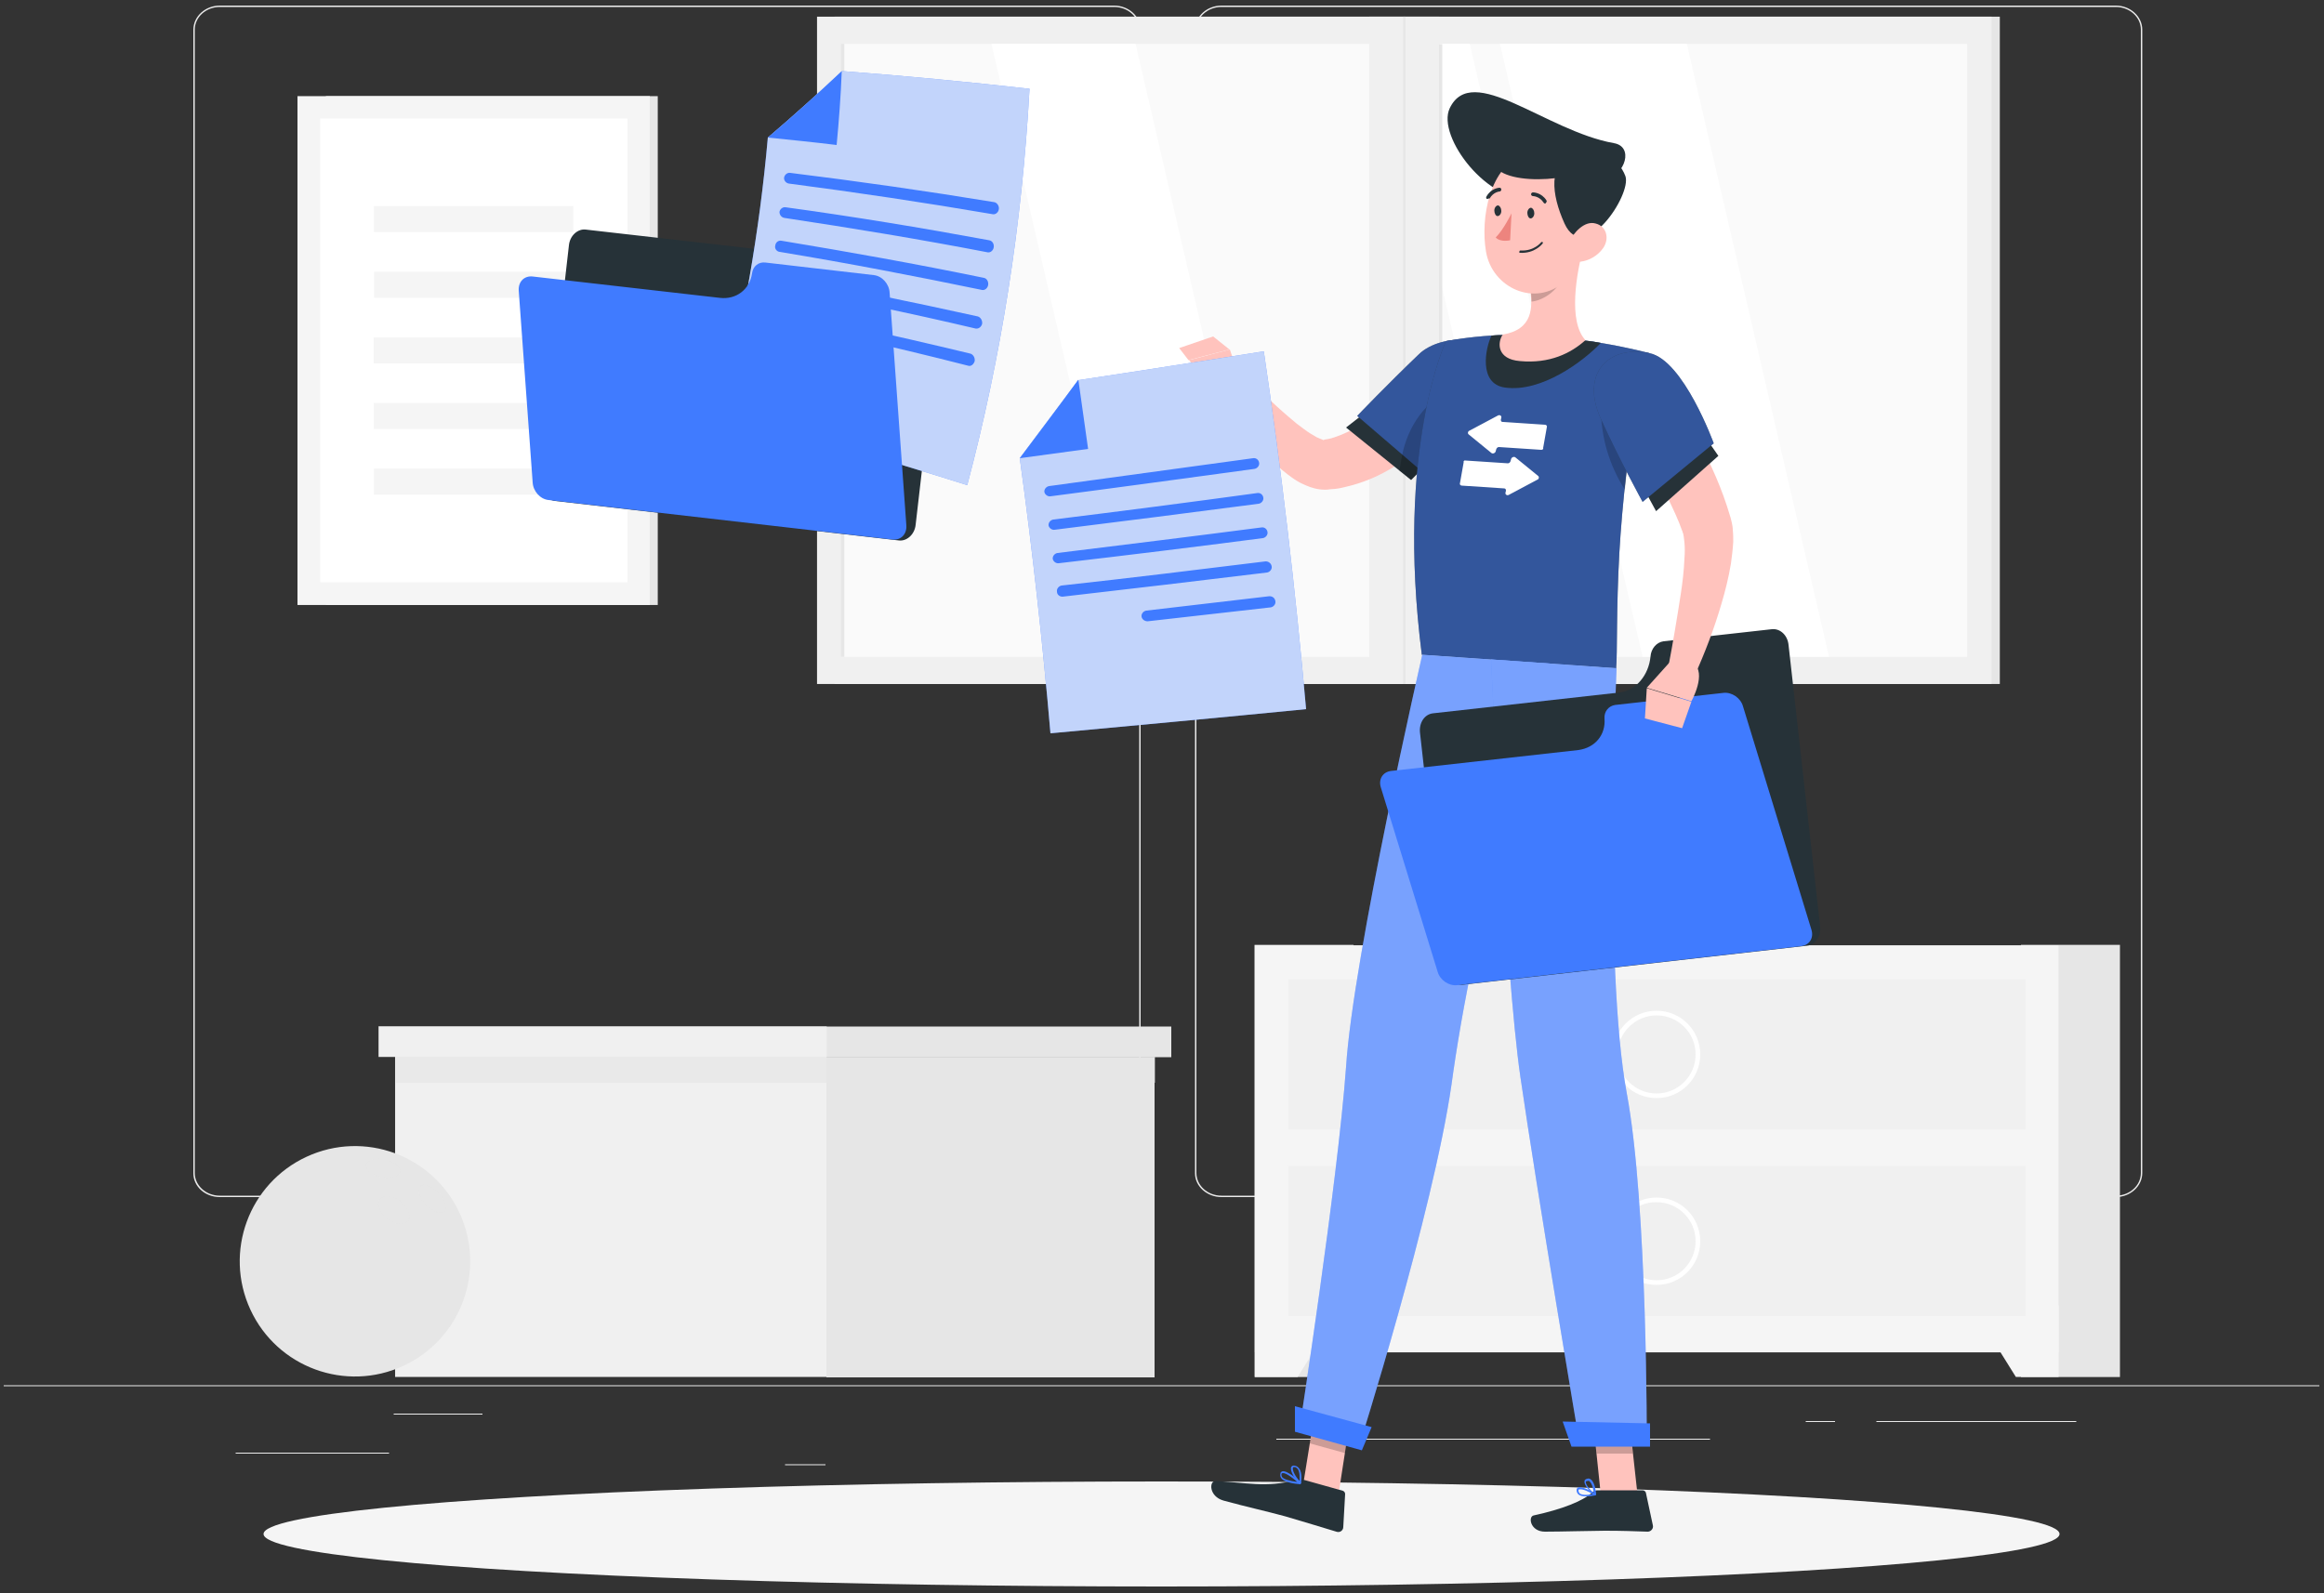 <?xml version="1.0" encoding="utf-8"?>
<!-- Generator: Adobe Illustrator 24.2.1, SVG Export Plug-In . SVG Version: 6.00 Build 0)  -->
<svg version="1.1" xmlns="http://www.w3.org/2000/svg" xmlns:xlink="http://www.w3.org/1999/xlink" x="0px" y="0px"
	 viewBox="0 0 500 342.8" style="enable-background:new 0 0 500 342.8;" xml:space="preserve">
<rect x="0" y="0" width="500" height="342.8" fill="#333333" stroke="none"/>
<style type="text/css">
	.st0{fill:#EBEBEB;}
	.st1{fill:#E6E6E6;}
	.st2{fill:#F0F0F0;}
	.st3{fill:#FAFAFA;}
	.st4{fill:#FFFFFF;}
	.st5{fill:#F5F5F5;}
	.st6{opacity:0.7;fill:#E6E6E6;}
	.st7{display:none;}
	.st8{display:inline;}
	.st9{fill:#407BFF;}
	.st10{opacity:0.9;fill:#FFFFFF;}
	.st11{fill:#FFC3BD;}
	.st12{fill:#263238;}
	.st13{opacity:0.5;fill:#407BFF;}
	.st14{opacity:0.2;}
	.st15{opacity:0.3;fill:#FAFAFA;}
	.st16{fill:#ED847E;}
	.st17{opacity:0.7;fill:#FAFAFA;}
</style>
<g id="Background_Complete">
	<g>
		<rect x="0.8" y="298.1" class="st0" width="498.2" height="0.2"/>
		<rect x="50.7" y="312.6" class="st0" width="33" height="0.2"/>
		<rect x="168.9" y="315.1" class="st0" width="8.7" height="0.2"/>
		<rect x="84.7" y="304.2" class="st0" width="19.1" height="0.2"/>
		<rect x="403.7" y="305.8" class="st0" width="43" height="0.2"/>
		<rect x="388.5" y="305.8" class="st0" width="6.3" height="0.2"/>
		<rect x="274.6" y="309.6" class="st0" width="93.3" height="0.2"/>
		<path class="st0" d="M257.1,252.5V6.4c0-2.9,2.6-5.2,5.7-5.2h192.4c3.1,0,5.7,2.3,5.7,5.2v246c0,2.9-2.6,5.2-5.7,5.2H262.8
			C259.7,257.6,257.1,255.3,257.1,252.5z M262.8,1.5c-3,0-5.4,2.2-5.4,4.9v246c0,2.7,2.4,4.9,5.4,4.9h192.4c3,0,5.4-2.2,5.4-4.9V6.4
			c0-2.7-2.4-4.9-5.4-4.9H262.8z"/>
		<path class="st0" d="M41.6,252.5V6.4c0-2.9,2.6-5.2,5.7-5.2h192.4c3.1,0,5.7,2.3,5.7,5.2v246c0,2.9-2.6,5.2-5.7,5.2H47.3
			C44.1,257.6,41.6,255.3,41.6,252.5z M47.3,1.5c-3,0-5.4,2.2-5.4,4.9v246c0,2.7,2.4,4.9,5.4,4.9h192.4c3,0,5.4-2.2,5.4-4.9V6.4
			c0-2.7-2.4-4.9-5.4-4.9H47.3z"/>
	</g>
	<g>
		<g>
			<g>
				
					<rect x="179.5" y="3.6" transform="matrix(-1 -4.489532e-11 4.489532e-11 -1 609.752 150.788)" class="st1" width="250.7" height="143.6"/>
				
					<rect x="175.8" y="3.6" transform="matrix(-1 -4.489887e-11 4.489887e-11 -1 604.281 150.788)" class="st2" width="252.7" height="143.6"/>
				
					<rect x="236.2" y="-45.7" transform="matrix(-4.489050e-11 1 -1 -4.489050e-11 377.535 -226.746)" class="st3" width="131.9" height="242.2"/>
				<polygon class="st4" points="393.5,141.3 362.9,9.4 322.7,9.4 353.4,141.3 				"/>
				<polygon class="st4" points="346.9,141.3 316.2,9.4 298.1,9.4 328.7,141.3 				"/>
				<polygon class="st4" points="274.9,141.3 244.3,9.4 213.3,9.4 243.9,141.3 				"/>
				
					<rect x="115.4" y="75.1" transform="matrix(-4.489671e-11 1 -1 -4.489671e-11 256.745 -105.957)" class="st1" width="131.9" height="0.7"/>
				
					<rect x="294.6" y="3.6" transform="matrix(-1 -4.493262e-11 4.493262e-11 -1 604.281 150.788)" class="st2" width="15.1" height="143.6"/>
				
					<rect x="244.1" y="75.1" transform="matrix(-4.489050e-11 1 -1 -4.489050e-11 385.396 -234.607)" class="st1" width="131.9" height="0.7"/>
				
					<rect x="301.9" y="3.6" transform="matrix(-1 -4.510626e-11 4.510626e-11 -1 604.281 150.788)" class="st1" width="0.5" height="143.6"/>
			</g>
		</g>
		<g>
			
				<rect x="270" y="203.4" transform="matrix(-1 -4.488644e-11 4.488644e-11 -1 561.206 499.726)" class="st1" width="21.3" height="93"/>
			<polygon class="st5" points="279.2,296.3 270,296.3 270,280.9 288.8,280.9 			"/>
			
				<rect x="434.9" y="203.4" transform="matrix(-1 -4.492907e-11 4.492907e-11 -1 891 499.726)" class="st1" width="21.3" height="93"/>
			
				<rect x="270" y="203.4" transform="matrix(-1 -4.489399e-11 4.489399e-11 -1 712.881 494.416)" class="st5" width="172.9" height="87.6"/>
			<polygon class="st5" points="433.7,296.3 442.9,296.3 442.9,280.9 424.1,280.9 			"/>
			
				<rect x="277.1" y="210.8" transform="matrix(-1 -4.489354e-11 4.489354e-11 -1 712.881 453.845)" class="st2" width="158.6" height="32.3"/>
			<path class="st4" d="M347,226.9c0-5.2,4.2-9.4,9.4-9.4s9.4,4.2,9.4,9.4c0,5.2-4.2,9.4-9.4,9.4S347,232.1,347,226.9z M348,226.9
				c0,4.7,3.8,8.4,8.4,8.4c4.7,0,8.4-3.8,8.4-8.4c0-4.7-3.8-8.4-8.4-8.4C351.8,218.5,348,222.3,348,226.9z"/>
			
				<rect x="277.1" y="250.9" transform="matrix(-1 -4.489354e-11 4.489354e-11 -1 712.881 534.117)" class="st2" width="158.6" height="32.3"/>
			<path class="st4" d="M347,267.1c0-5.2,4.2-9.4,9.4-9.4s9.4,4.2,9.4,9.4c0,5.2-4.2,9.4-9.4,9.4S347,272.3,347,267.1z M348,267.1
				c0,4.7,3.8,8.4,8.4,8.4c4.7,0,8.4-3.8,8.4-8.4c0-4.7-3.8-8.4-8.4-8.4C351.8,258.6,348,262.4,348,267.1z"/>
		</g>
		<g>
			<g>
				<g>
					<rect x="177.8" y="227.5" class="st1" width="70.6" height="68.9"/>
					
						<rect x="85" y="227.5" transform="matrix(-1 -4.489354e-11 4.489354e-11 -1 262.807 523.807)" class="st2" width="92.8" height="68.9"/>
					<rect x="85" y="221.6" class="st6" width="163.5" height="11.4"/>
				</g>
				<g>
					<rect x="177.8" y="220.9" class="st1" width="74.2" height="6.6"/>
					
						<rect x="81.4" y="220.9" transform="matrix(-1 -4.489532e-11 4.489532e-11 -1 259.245 448.345)" class="st2" width="96.4" height="6.6"/>
				</g>
			</g>
			<g>
				
					<ellipse transform="matrix(0.907 -0.42 0.42 0.907 -107.044 57.299)" class="st1" cx="76.5" cy="271.5" rx="24.8" ry="24.8"/>
				<path class="st6" d="M82.1,253.3c2.1,0.4,3.9-0.1,4.1-1.2c0.2-1-1.4-2.2-3.4-2.6c-2.1-0.4-3.9,0.1-4.1,1.2
					C78.5,251.7,80,252.9,82.1,253.3z"/>
				<ellipse transform="matrix(0.715 -0.699 0.699 0.715 -153.826 138.518)" class="st6" cx="93" cy="258" rx="1.9" ry="3.8"/>
				<path class="st6" d="M83.3,262.3c1.7,1.3,3.7,1.5,4.5,0.4c0.8-1,0.1-2.9-1.6-4.2c-1.7-1.3-3.7-1.5-4.5-0.4
					C80.9,259.1,81.6,261,83.3,262.3z"/>
			</g>
		</g>
		<g>
			
				<rect x="70" y="20.6" transform="matrix(-1 -4.490509e-11 4.490509e-11 -1 211.513 150.788)" class="st1" width="71.4" height="109.5"/>
			
				<rect x="64" y="20.6" transform="matrix(-1 -4.488466e-11 4.488466e-11 -1 203.803 150.788)" class="st5" width="75.8" height="109.5"/>
			
				<rect x="52" y="42.3" transform="matrix(-4.488872e-11 1 -1 -4.488872e-11 177.296 -26.507)" class="st4" width="99.8" height="66.1"/>
			
				<rect x="99.1" y="54" transform="matrix(-4.464891e-11 1 -1 -4.464891e-11 177.296 -26.507)" class="st5" width="5.6" height="42.9"/>
			
				<rect x="99.1" y="39.8" transform="matrix(-4.513563e-11 1 -1 -4.513563e-11 163.172 -40.63)" class="st5" width="5.6" height="42.9"/>
			
				<rect x="99.1" y="25.7" transform="matrix(-4.497310e-11 1 -1 -4.497310e-11 149.049 -54.754)" class="st5" width="5.6" height="42.9"/>
			
				<rect x="99.1" y="68.1" transform="matrix(-4.480967e-11 1 -1 -4.480967e-11 191.419 -12.384)" class="st5" width="5.6" height="42.9"/>
			
				<rect x="99.1" y="82.2" transform="matrix(-4.497310e-11 1 -1 -4.497310e-11 205.542 1.74)" class="st5" width="5.6" height="42.9"/>
		</g>
	</g>
</g>
<g id="Background_Simple" class="st7">
	<g class="st8">
		<path class="st9" d="M237.8,11.5C187,26.7,65.3,23.1,102.5,115c24.4,60.3,149.5,86.2,205.6,69.9c63.1-18.4,106.9-84,91.9-147.9
			c-8-34.1-37.4-66.5-76.5-66.1C289.3-28.8,268.5,2.3,237.8,11.5z"/>
		<path class="st10" d="M237.8,11.5C187,26.7,65.3,23.1,102.5,115c24.4,60.3,149.5,86.2,205.6,69.9c63.1-18.4,106.9-84,91.9-147.9
			c-8-34.1-37.4-66.5-76.5-66.1C289.3-28.8,268.5,2.3,237.8,11.5z"/>
	</g>
</g>
<g id="Shadow_1_">
	<ellipse id="_x3C_Path_x3E__1_" class="st5" cx="249.9" cy="330.1" rx="193.2" ry="11.3"/>
</g>
<g id="Character_1_">
	<g>
		<polygon class="st11" points="288,321.4 280.4,319.3 283.3,301.3 290.8,303.3 		"/>
		<polygon class="st11" points="352.3,321.6 344.4,321.6 342.5,303.4 350.3,303.4 		"/>
		<path class="st12" d="M343.8,320.7h9.6c0.3,0,0.6,0.2,0.7,0.5l1.5,7c0.2,0.7-0.4,1.4-1.1,1.4c-3.1-0.1-5.3-0.2-9.2-0.2
			c-2.4,0-9.6,0.2-12.9,0.2c-3.2,0-3.7-3.3-2.4-3.5c6-1.3,10.6-3.1,12.5-4.9C342.9,320.8,343.3,320.7,343.8,320.7z"/>
		<path class="st12" d="M280.7,318.5l8.2,2.3c0.3,0.1,0.5,0.4,0.5,0.7l-0.4,7.1c0,0.7-0.7,1.3-1.5,1c-3-0.9-7.2-2.2-11-3.3
			c-4.4-1.2-8.2-2-13.3-3.4c-3.1-0.9-3.1-4.2-1.7-4.2c6.3,0.3,11.1,1.5,17.1-0.2C279.4,318.3,280.1,318.3,280.7,318.5z"/>
		<path class="st11" d="M309.4,76.3c-0.3,0.4-0.7,0.9-1.1,1.3L307,79c-0.8,0.9-1.7,1.9-2.6,2.8c-1.8,1.8-3.6,3.6-5.5,5.1
			c-3.7,3.2-7.8,5.9-11.8,7.2c-0.5,0.2-1,0.3-1.5,0.4l-0.7,0.1c-0.4,0.1,0,0,0,0.1c0.1,0-0.1,0.1-0.4-0.1c-0.3-0.1-0.7-0.3-1.2-0.5
			c-0.9-0.5-1.9-1.1-2.8-1.8c-1-0.7-2-1.5-2.9-2.3c-3.9-3.3-7.8-7.1-11.5-10.9l-4.7,3.5c2.8,4.9,6,9.5,9.8,13.9
			c1.9,2.2,4,4.3,6.8,6.3c0.7,0.5,1.5,1,2.4,1.4c0.9,0.4,2,0.9,3.5,1.1c0.7,0.1,1.8,0.1,2.1,0l1.3-0.1c0.9-0.1,1.7-0.3,2.5-0.5
			c1.7-0.4,3.2-0.9,4.7-1.5c1.5-0.6,2.9-1.3,4.3-2.1c2.7-1.5,5.2-3.3,7.5-5.1c2.3-1.9,4.5-3.8,6.5-5.9c1-1,2-2.1,3-3.2
			c0.5-0.5,1-1.1,1.4-1.7c0.5-0.6,0.9-1.1,1.4-1.8L309.4,76.3z"/>
		<polygon class="st12" points="306.7,100.2 303.6,103.3 289.6,92 294.6,88.1 		"/>
		<g>
			<path class="st12" d="M323.1,79.6c0.6,7.5-16.2,22.7-16.2,22.7L292,89.5c0,0,6.3-6.6,13.3-13.3C310.1,71.6,322.5,71.6,323.1,79.6
				z"/>
			<path class="st13" d="M323.1,79.6c0.6,7.5-16.2,22.7-16.2,22.7L292,89.5c0,0,6.3-6.6,13.3-13.3C310.1,71.6,322.5,71.6,323.1,79.6
				z"/>
			<path class="st14" d="M301.7,97.9c0.1-0.7,0.3-1.4,0.5-2.1c1.9-6.1,6.3-11.7,13.3-12.3c3.1-0.3,4,1.9,3.8,5.1
				c-4.8,6.8-12.5,13.7-12.5,13.7l-1.3-1.1l-2,2l-2.4-1.9C301.3,100.2,301.4,99,301.7,97.9z"/>
		</g>
		<path class="st11" d="M266.8,81.8l-2.2-6.6l-8.8,2.3c0,0,2.8,3.3,6,5.7L266.8,81.8z"/>
		<polygon class="st11" points="261,72.4 253.7,74.9 255.7,77.5 264.5,75.2 		"/>
		<g>
			<polygon class="st14" points="283.3,301.3 281.8,310.6 289.4,312.7 290.8,303.4 			"/>
			<polygon class="st14" points="350.3,303.4 342.5,303.4 343.5,312.8 351.3,312.8 			"/>
		</g>
		<g>
			<path class="st12" d="M354.9,76c-2.4,8.7-4,17.5-5,25.8c-0.7,6.1-1.2,11.9-1.5,17.1c-0.7,12.3-0.4,21.7-0.7,24.9
				c-6.1-0.4-29.2-2-41.8-2.9c-5.7-44.6,5.2-67.5,5.2-67.5s4.6-0.9,10-1.2c0.7,0,1.4-0.1,2.2-0.1c4.7-0.1,12.5,0.6,17.8,1.2
				c1.1,0.1,2.3,0.3,3.3,0.5C350,74.7,354.9,76,354.9,76z"/>
			<path class="st13" d="M354.9,76c-2.4,8.7-4,17.5-5,25.8c-0.7,6.1-1.2,11.9-1.5,17.1c-0.7,12.3-0.4,21.7-0.7,24.9
				c-6.1-0.4-29.2-2-41.8-2.9c-5.7-44.6,5.2-67.5,5.2-67.5s4.6-0.9,10-1.2c0.7,0,1.4-0.1,2.2-0.1c4.7-0.1,12.5,0.6,17.8,1.2
				c1.1,0.1,2.3,0.3,3.3,0.5C350,74.7,354.9,76,354.9,76z"/>
			<g>
				<path class="st4" d="M315.3,99.1l9.1,0.6c0.3,0,0.5-0.2,0.6-0.5l0.1-0.4c0.1-0.4,0.6-0.6,0.9-0.4l4.9,4c0.3,0.2,0.2,0.7-0.1,0.8
					l-6.2,3.3c-0.4,0.2-0.8-0.1-0.7-0.5l0.1-0.4c0-0.3-0.1-0.5-0.4-0.5l-9.1-0.6c-0.3,0-0.5-0.3-0.4-0.5l0.8-4.5
					C314.8,99.3,315,99,315.3,99.1z"/>
				<path class="st4" d="M331.6,96.8l-9.1-0.6c-0.3,0-0.5,0.2-0.6,0.5l-0.1,0.4c-0.1,0.4-0.6,0.6-0.9,0.4l-4.9-4
					c-0.3-0.2-0.2-0.7,0.1-0.8l6.2-3.3c0.4-0.2,0.8,0.1,0.7,0.5l-0.1,0.4c0,0.3,0.1,0.5,0.4,0.5l9.1,0.6c0.3,0,0.5,0.3,0.4,0.5
					l-0.8,4.5C332.1,96.6,331.9,96.8,331.6,96.8z"/>
			</g>
		</g>
		<path class="st12" d="M341.1,73.3c-5.3-0.6-13-1.3-17.8-1.2c-0.7,0-1.5,0-2.2,0.1c-0.1,0-0.2,0-0.2,0c-1.3,2.6-2.9,10.4,2.9,11.2
			c7.9,1.1,16.9-5.7,20.6-9.6C343.3,73.6,342.2,73.4,341.1,73.3z"/>
		<path class="st14" d="M344.4,87.3c0,7,1.9,12.9,5.2,18.1c0.1-1.2,0.3-2.4,0.4-3.6c0.6-4.6,1.3-9.3,2.2-14.1L344.4,87.3z"/>
		<path class="st11" d="M340.7,53.1c-1.5,5.6-3.4,16,0.4,20.1c-3.1,2.8-7.7,5.1-14.1,4.5c-4.9-0.4-4.9-3.9-3.7-5.7
			c6.5-1.1,6.6-5.8,5.8-10.3L340.7,53.1z"/>
		<path class="st14" d="M336,56.6l-6.8,5.1c0.2,1.1,0.3,2.2,0.3,3.2c2.5-0.2,6-2.6,6.4-5.2C336.1,58.5,336.1,57.2,336,56.6z"/>
		<path class="st12" d="M311.9,23.3c-2.9,6.1,8.5,20.9,17.8,19.3c4.5-0.8,10.6-2.4,15.6-3.8c4.5-1.3,6.2-7.3,1.9-8
			C332.6,28.2,316.7,13.2,311.9,23.3z"/>
		<path class="st11" d="M342,44.6c-1,7.7-1.2,12.3-5.4,16c-6.3,5.6-15.6,1.4-16.9-6.5c-1.2-7.1,0.7-18.5,8.5-21
			C335.8,30.5,343,36.9,342,44.6z"/>
		<path class="st12" d="M327,54.4C327,54.4,327,54.4,327,54.4c3.2,0.2,4.8-1.9,4.9-2c0.1-0.1,0-0.2,0-0.3c-0.1-0.1-0.2,0-0.3,0
			c0,0-1.5,2-4.5,1.8c-0.1,0-0.2,0.1-0.2,0.2C326.8,54.3,326.9,54.4,327,54.4z"/>
		<path class="st12" d="M336.6,48.1c-2.9-6.4-3.5-12.9,1.8-14.9c5.3-2,9.8,0.7,11.3,4.7C351.1,41.9,340.8,57.3,336.6,48.1z"/>
		<path class="st12" d="M342.6,35.9c-5.4,3.8-23.7,4.1-21.1-2.8C323.4,27.9,336.2,28.1,342.6,35.9z"/>
		<path class="st11" d="M344.9,53.4c-1.2,1.7-3.1,2.7-4.8,2.9c-2.6,0.4-3.5-2-2.5-4.2c0.9-2,3.3-4.7,5.7-4
			C345.7,48.7,346.3,51.4,344.9,53.4z"/>
		<g>
			<path class="st9" d="M279.5,308l12.8,3.5c0,0,16-50.5,20-78.2c1-7.4,2.7-17.7,5.1-28.7c3.1-13.9,7-28.9,10.2-40.7
				c3.4-12.4,5.9-21.1,5.9-21.1l-27.5-1.9c0,0-14.9,64.9-16.4,88.7C287.8,254.4,279.5,308,279.5,308z"/>
			<path class="st15" d="M279.5,308l12.8,3.5c0,0,16-50.5,20-78.2c1-7.4,2.7-17.7,5.1-28.7c3.1-13.9,7-28.9,10.2-40.7
				c3.4-12.4,5.9-21.1,5.9-21.1l-27.5-1.9c0,0-14.9,64.9-16.4,88.7C287.8,254.4,279.5,308,279.5,308z"/>
		</g>
		<path class="st14" d="M317.3,204.6c3.1-13.9,7-28.9,10.2-40.7l-2.9-6.1C317.8,165.9,316,191,317.3,204.6z"/>
		<g>
			<path class="st9" d="M320.8,141.9c0,0,3,67.1,6.3,89.8c3.6,24.9,12.8,79.3,12.8,79.3h14.4c0,0,0.2-51.6-4.3-75.7
				c-5.1-27.5-2.2-91.5-2.2-91.5L320.8,141.9z"/>
			<path class="st15" d="M320.8,141.9c0,0,3,67.1,6.3,89.8c3.6,24.9,12.8,79.3,12.8,79.3h14.4c0,0,0.2-51.6-4.3-75.7
				c-5.1-27.5-2.2-91.5-2.2-91.5L320.8,141.9z"/>
		</g>
		<polygon class="st9" points="338.1,311.3 355,311.3 355,306.3 336.2,305.9 		"/>
		<polygon class="st9" points="278.6,308.1 293,312.1 295.1,307.1 278.6,302.6 		"/>
		<path class="st12" d="M330.1,45.9c0,0.6-0.4,1.1-0.8,1.1c-0.4,0-0.7-0.6-0.7-1.2c0-0.6,0.4-1.1,0.8-1.1
			C329.8,44.8,330.1,45.3,330.1,45.9z"/>
		<path class="st12" d="M323,45.4c0,0.6-0.4,1.1-0.8,1.1s-0.7-0.6-0.7-1.2c0-0.6,0.4-1.1,0.8-1.1C322.7,44.3,323,44.8,323,45.4z"/>
		<path class="st16" d="M325.2,45.9c0,0-1.7,3.5-3.4,5.2c1,1.1,3.1,0.6,3.1,0.6L325.2,45.9z"/>
		<path class="st12" d="M332.5,43.8c-0.1,0-0.3,0-0.4-0.2c-0.9-1.4-2.3-1.4-2.3-1.4c-0.2,0-0.4-0.2-0.4-0.4c0-0.2,0.2-0.4,0.4-0.4
			c0.1,0,1.8,0,2.9,1.7c0.1,0.2,0.1,0.4-0.1,0.5C332.6,43.7,332.5,43.8,332.5,43.8z"/>
		<path class="st12" d="M320.1,42.8c-0.1,0-0.2,0-0.2,0c-0.2-0.1-0.2-0.3-0.1-0.5c1-1.8,2.7-1.9,2.8-1.9c0.2,0,0.4,0.1,0.4,0.4
			c0,0.2-0.2,0.4-0.3,0.4l0,0c-0.1,0-1.4,0.1-2.2,1.5C320.3,42.7,320.2,42.7,320.1,42.8z"/>
		<path class="st9" d="M343.2,321.8c0.1,0,0.1-0.1,0.1-0.2c0-0.1,0-0.1-0.1-0.2c-0.3-0.2-2.8-1.7-3.7-1.3c-0.1,0.1-0.3,0.2-0.3,0.5
			c0,0.4,0.1,0.7,0.4,1c0.4,0.3,0.9,0.4,1.5,0.4C341.9,322,342.7,321.9,343.2,321.8z M342.7,321.5c-1.3,0.3-2.4,0.2-2.8-0.1
			c-0.2-0.2-0.3-0.4-0.3-0.7c0-0.1,0.1-0.2,0.1-0.2c0.1,0,0.1,0,0.2,0C340.6,320.4,341.8,321,342.7,321.5z"/>
		<path class="st9" d="M343.3,321.7c0.1,0,0.1-0.1,0.1-0.2c0-0.1-0.2-2.4-1.1-3.1c-0.2-0.2-0.5-0.3-0.8-0.2
			c-0.4,0.1-0.6,0.3-0.6,0.5c-0.2,0.9,1.4,2.6,2.2,3c0,0,0.1,0,0.1,0C343.2,321.8,343.3,321.8,343.3,321.7z M342,318.8
			c0.6,0.5,0.8,1.8,0.9,2.5c-0.8-0.6-1.8-1.9-1.7-2.4c0,0,0-0.2,0.3-0.2c0,0,0.1,0,0.1,0C341.8,318.6,341.9,318.7,342,318.8z"/>
		<path class="st9" d="M279.9,319.2c0-0.1,0-0.2,0-0.2c-0.3-0.3-2.9-2.6-4-2.4c-0.2,0.1-0.4,0.2-0.4,0.4c-0.1,0.3-0.1,0.7,0.1,1
			c0.6,1,2.9,1.3,4.2,1.4c0,0,0,0,0,0C279.8,319.3,279.8,319.2,279.9,319.2z M279.1,318.9c-1.7-0.2-3-0.6-3.3-1.1
			c-0.1-0.2-0.1-0.4-0.1-0.6c0-0.1,0.1-0.1,0.2-0.2c0,0,0,0,0.1,0C276.6,316.9,278.1,318,279.1,318.9z"/>
		<path class="st9" d="M279.8,319.3c0.1,0,0.1-0.1,0.1-0.1c0-0.1,0.4-2.2-0.4-3.2c-0.2-0.3-0.5-0.5-0.9-0.6
			c-0.5-0.1-0.7,0.1-0.8,0.3c-0.4,0.8,1,2.9,1.8,3.6C279.6,319.3,279.7,319.3,279.8,319.3C279.7,319.3,279.7,319.3,279.8,319.3z
			 M278.5,315.7c0.3,0,0.5,0.2,0.7,0.4c0.5,0.7,0.4,2,0.4,2.6c-0.8-0.8-1.7-2.4-1.4-2.9c0,0,0-0.1,0.2-0.1
			C278.4,315.7,278.4,315.7,278.5,315.7z"/>
		<g>
			<g>
				<path class="st12" d="M355.1,141.3L355.1,141.3c0.1-1.7,1.3-3.1,2.8-3.3l23.3-2.6c1.8-0.2,3.4,1.3,3.6,3.4l6.8,60.6
					c0.2,2.1-1,3.9-2.8,4.1l-74,8.4c-1.8,0.2-3.4-1.3-3.6-3.4l-5.7-50.9c-0.2-2.1,1-3.9,2.8-4.1l40.3-4.5
					C352,148.5,354.7,145.3,355.1,141.3z"/>
				<path class="st9" d="M345.2,154.6L345.2,154.6c-0.1-1.5,0.9-2.7,2.3-2.9l23.3-2.6c1.8-0.2,3.7,1.1,4.2,2.9l14.7,48
					c0.6,1.8-0.4,3.4-2.2,3.6l-74,8.4c-1.8,0.2-3.7-1.1-4.2-2.9l-12.2-39.6c-0.6-1.8,0.4-3.4,2.2-3.6l40.3-4.5
					C343.2,160.9,345.5,158.1,345.2,154.6z"/>
			</g>
			<path class="st11" d="M346.5,87.5l2.2,3.1c0.7,1.1,1.5,2.2,2.2,3.3c1.4,2.2,2.8,4.4,4.2,6.6c1.3,2.2,2.6,4.5,3.8,6.8
				c1.1,2.3,2.2,4.6,3,6.9l0.1,0.2l0,0.1c0,0.1,0,0.1,0.1,0.2c0,0.2,0.1,0.3,0.1,0.5c0.1,0.4,0.1,0.9,0.2,1.5c0.1,1.1,0.1,2.3,0,3.5
				c-0.1,2.5-0.4,5.1-0.8,7.7c-0.8,5.2-1.7,10.6-2.7,15.8l5.6,1.9c2.3-5.1,4.3-10.3,5.9-15.8c0.8-2.7,1.5-5.5,2-8.5
				c0.2-1.5,0.4-3,0.5-4.7c0-0.8,0-1.7-0.1-2.6c0-0.5-0.1-1-0.2-1.5l-0.2-0.8l-0.1-0.4l-0.1-0.3c-1.7-5.8-4.1-11.1-6.8-16.2
				c-1.4-2.5-2.8-5-4.4-7.4c-0.8-1.2-1.6-2.4-2.4-3.5c-0.8-1.2-1.6-2.3-2.6-3.5L346.5,87.5z"/>
			<polygon class="st12" points="367.2,94.5 369.7,98.1 356.3,110 353.3,104.5 			"/>
			<g>
				<path class="st12" d="M354.9,76c7.3,1.5,13.8,19.4,13.8,19.4L353.4,108c0,0-5-9.1-9-17.9C340,80.4,346,74.2,354.9,76z"/>
				<path class="st13" d="M354.9,76c7.3,1.5,13.8,19.4,13.8,19.4L353.4,108c0,0-5-9.1-9-17.9C340,80.4,346,74.2,354.9,76z"/>
			</g>
			<path class="st11" d="M359.6,142.1l-5.3,5.9l9.6,2.9c0,0,3.4-6.1,0.4-8.2L359.6,142.1z"/>
			<polygon class="st11" points="353.9,154.6 361.9,156.7 363.9,151 354.3,148.1 			"/>
		</g>
	</g>
</g>
<g id="Folder">
	<g>
		<g>
			<path class="st12" d="M174.4,48L174.4,48c0.5-1.7,2-2.7,3.5-2.5l23.3,2.7c1.8,0.2,3,2,2.8,4.1l-7,60.6c-0.2,2.1-1.9,3.6-3.6,3.4
				l-74-8.5c-1.8-0.2-3-2-2.8-4.1l5.8-50.9c0.2-2.1,1.9-3.6,3.6-3.4l40.3,4.6C169.8,54.4,173.1,51.9,174.4,48z"/>
			<g>
				<g>
					<path class="st9" d="M165.2,29.6c-1.8,20.3-5.3,40.1-10.3,59.4c17.8,4.7,35.5,9.8,53.2,15.4c7.3-27.5,11.8-56.1,13.4-85.3
						c-13.4-1.5-26.9-2.8-40.3-3.8C175.9,20.2,170.6,25,165.2,29.6z"/>
					<path class="st17" d="M165.2,29.6c-1.8,20.3-5.3,40.1-10.3,59.4c17.8,4.7,35.5,9.8,53.2,15.4c7.3-27.5,11.8-56.1,13.4-85.3
						c-13.4-1.5-26.9-2.8-40.3-3.8C175.9,20.2,170.6,25,165.2,29.6z"/>
					<g>
						<path class="st9" d="M169.7,39.5c14.6,1.9,29.3,4.1,43.9,6.6c0.6,0.1,1.2-0.4,1.3-1.1c0,0,0,0,0,0c0.1-0.7-0.4-1.4-1-1.5
							c-14.6-2.4-29.3-4.5-43.9-6.3c-0.6-0.1-1.2,0.4-1.3,1c0,0,0,0,0,0C168.6,38.8,169.1,39.4,169.7,39.5z"/>
						<path class="st9" d="M168.8,46.9c14.6,2.2,29.2,4.6,43.7,7.4c0.6,0.1,1.2-0.4,1.3-1.1c0,0,0,0,0,0c0.1-0.7-0.3-1.4-1-1.5
							c-14.6-2.7-29.2-5.1-43.8-7.1c-0.6-0.1-1.2,0.4-1.3,1l0,0C167.7,46.2,168.1,46.8,168.8,46.9z"/>
						<path class="st9" d="M167.7,54.2c14.6,2.4,29.1,5.2,43.6,8.2c0.6,0.1,1.2-0.4,1.3-1.1l0,0c0.1-0.7-0.3-1.4-0.9-1.5
							c-14.5-3-29.1-5.6-43.6-8c-0.6-0.1-1.2,0.3-1.3,1c0,0,0,0,0,0C166.6,53.5,167.1,54.1,167.7,54.2z"/>
						<path class="st9" d="M166.5,61.6c14.5,2.7,29,5.7,43.4,9.1c0.6,0.1,1.2-0.3,1.4-1c0,0,0,0,0,0c0.1-0.7-0.3-1.4-0.9-1.6
							c-14.5-3.2-29-6.2-43.5-8.8c-0.6-0.1-1.2,0.3-1.3,1l0,0C165.4,60.8,165.9,61.4,166.5,61.6z"/>
						<path class="st9" d="M182.3,72.5c8.7,1.9,17.4,4,26,6.2c0.6,0.2,1.2-0.3,1.4-1c0,0,0,0,0,0c0.1-0.7-0.3-1.4-0.9-1.6
							c-8.7-2.1-17.4-4.1-26.1-6c-0.6-0.1-1.2,0.3-1.4,1l0,0C181.3,71.7,181.7,72.4,182.3,72.5z"/>
					</g>
					<path class="st9" d="M165.2,29.6c4.9,0.5,9.9,1,14.8,1.6c0.5-5.3,0.9-10.6,1.1-15.9C175.9,20.2,170.6,25,165.2,29.6z"/>
				</g>
			</g>
			<path class="st9" d="M161.8,58.8L161.8,58.8c0.2-1.5,1.4-2.5,2.9-2.3l23.3,2.7c1.8,0.2,3.3,1.9,3.4,3.8l3.6,50.1
				c0.1,1.9-1.2,3.2-3,3l-74-8.5c-1.8-0.2-3.3-1.9-3.4-3.8l-3-41.3c-0.1-1.9,1.2-3.2,3-3l40.3,4.6C158.4,64.5,161.3,62.3,161.8,58.8
				z"/>
		</g>
		<g>
			<g>
				<path class="st9" d="M219.4,98.6c2.7,19.6,4.9,39.4,6.6,59.2c18.3-1.7,36.7-3.4,55-5.2c-2.3-25.8-5.3-51.5-9.1-77
					c-13.3,2.1-26.6,4.2-39.9,6.2C227.9,87.3,223.6,93,219.4,98.6z"/>
				<path class="st17" d="M219.4,98.6c2.7,19.6,4.9,39.4,6.6,59.2c18.3-1.7,36.7-3.4,55-5.2c-2.3-25.8-5.3-51.5-9.1-77
					c-13.3,2.1-26.6,4.2-39.9,6.2C227.9,87.3,223.6,93,219.4,98.6z"/>
				<g>
					<path class="st9" d="M226,106.8c14.6-1.9,29.2-3.9,43.9-5.9c0.6-0.1,1.1-0.7,1-1.3l0,0c-0.1-0.7-0.7-1.1-1.3-1
						c-14.6,2-29.2,4-43.9,6c-0.6,0.1-1.1,0.7-1,1.3c0,0,0,0,0,0C224.8,106.4,225.4,106.9,226,106.8z"/>
					<path class="st9" d="M226.9,114c14.6-1.8,29.3-3.7,43.9-5.6c0.6-0.1,1.1-0.7,1-1.3l0,0c-0.1-0.7-0.7-1.1-1.3-1
						c-14.6,2-29.3,3.9-43.9,5.7c-0.6,0.1-1.1,0.7-1,1.3l0,0C225.7,113.6,226.3,114.1,226.9,114z"/>
					<path class="st9" d="M227.8,121.2c14.6-1.7,29.3-3.5,43.9-5.4c0.6-0.1,1.1-0.7,1-1.3c0,0,0,0,0,0c-0.1-0.7-0.7-1.1-1.3-1
						c-14.6,1.9-29.3,3.7-43.9,5.5c-0.6,0.1-1.1,0.7-1,1.3c0,0,0,0,0,0C226.6,120.8,227.2,121.3,227.8,121.2z"/>
					<path class="st9" d="M228.6,128.4c14.7-1.7,29.3-3.4,44-5.2c0.6-0.1,1.1-0.7,1-1.3l0,0c-0.1-0.7-0.7-1.1-1.3-1.1
						c-14.6,1.8-29.3,3.6-43.9,5.2c-0.6,0.1-1.1,0.7-1,1.3c0,0,0,0,0,0C227.4,128,228,128.4,228.6,128.4z"/>
					<path class="st9" d="M246.9,133.7c8.8-1,17.7-2,26.5-3c0.6-0.1,1.1-0.7,1-1.3c0,0,0,0,0,0c-0.1-0.7-0.6-1.1-1.3-1.1
						c-8.8,1-17.7,2.1-26.5,3.1c-0.6,0.1-1.1,0.7-1,1.3l0,0C245.7,133.3,246.3,133.7,246.9,133.7z"/>
				</g>
				<path class="st9" d="M219.4,98.6c4.9-0.7,9.8-1.3,14.7-2c-0.7-5-1.4-9.9-2.1-14.9C227.9,87.3,223.6,93,219.4,98.6z"/>
			</g>
		</g>
	</g>
</g>
</svg>
